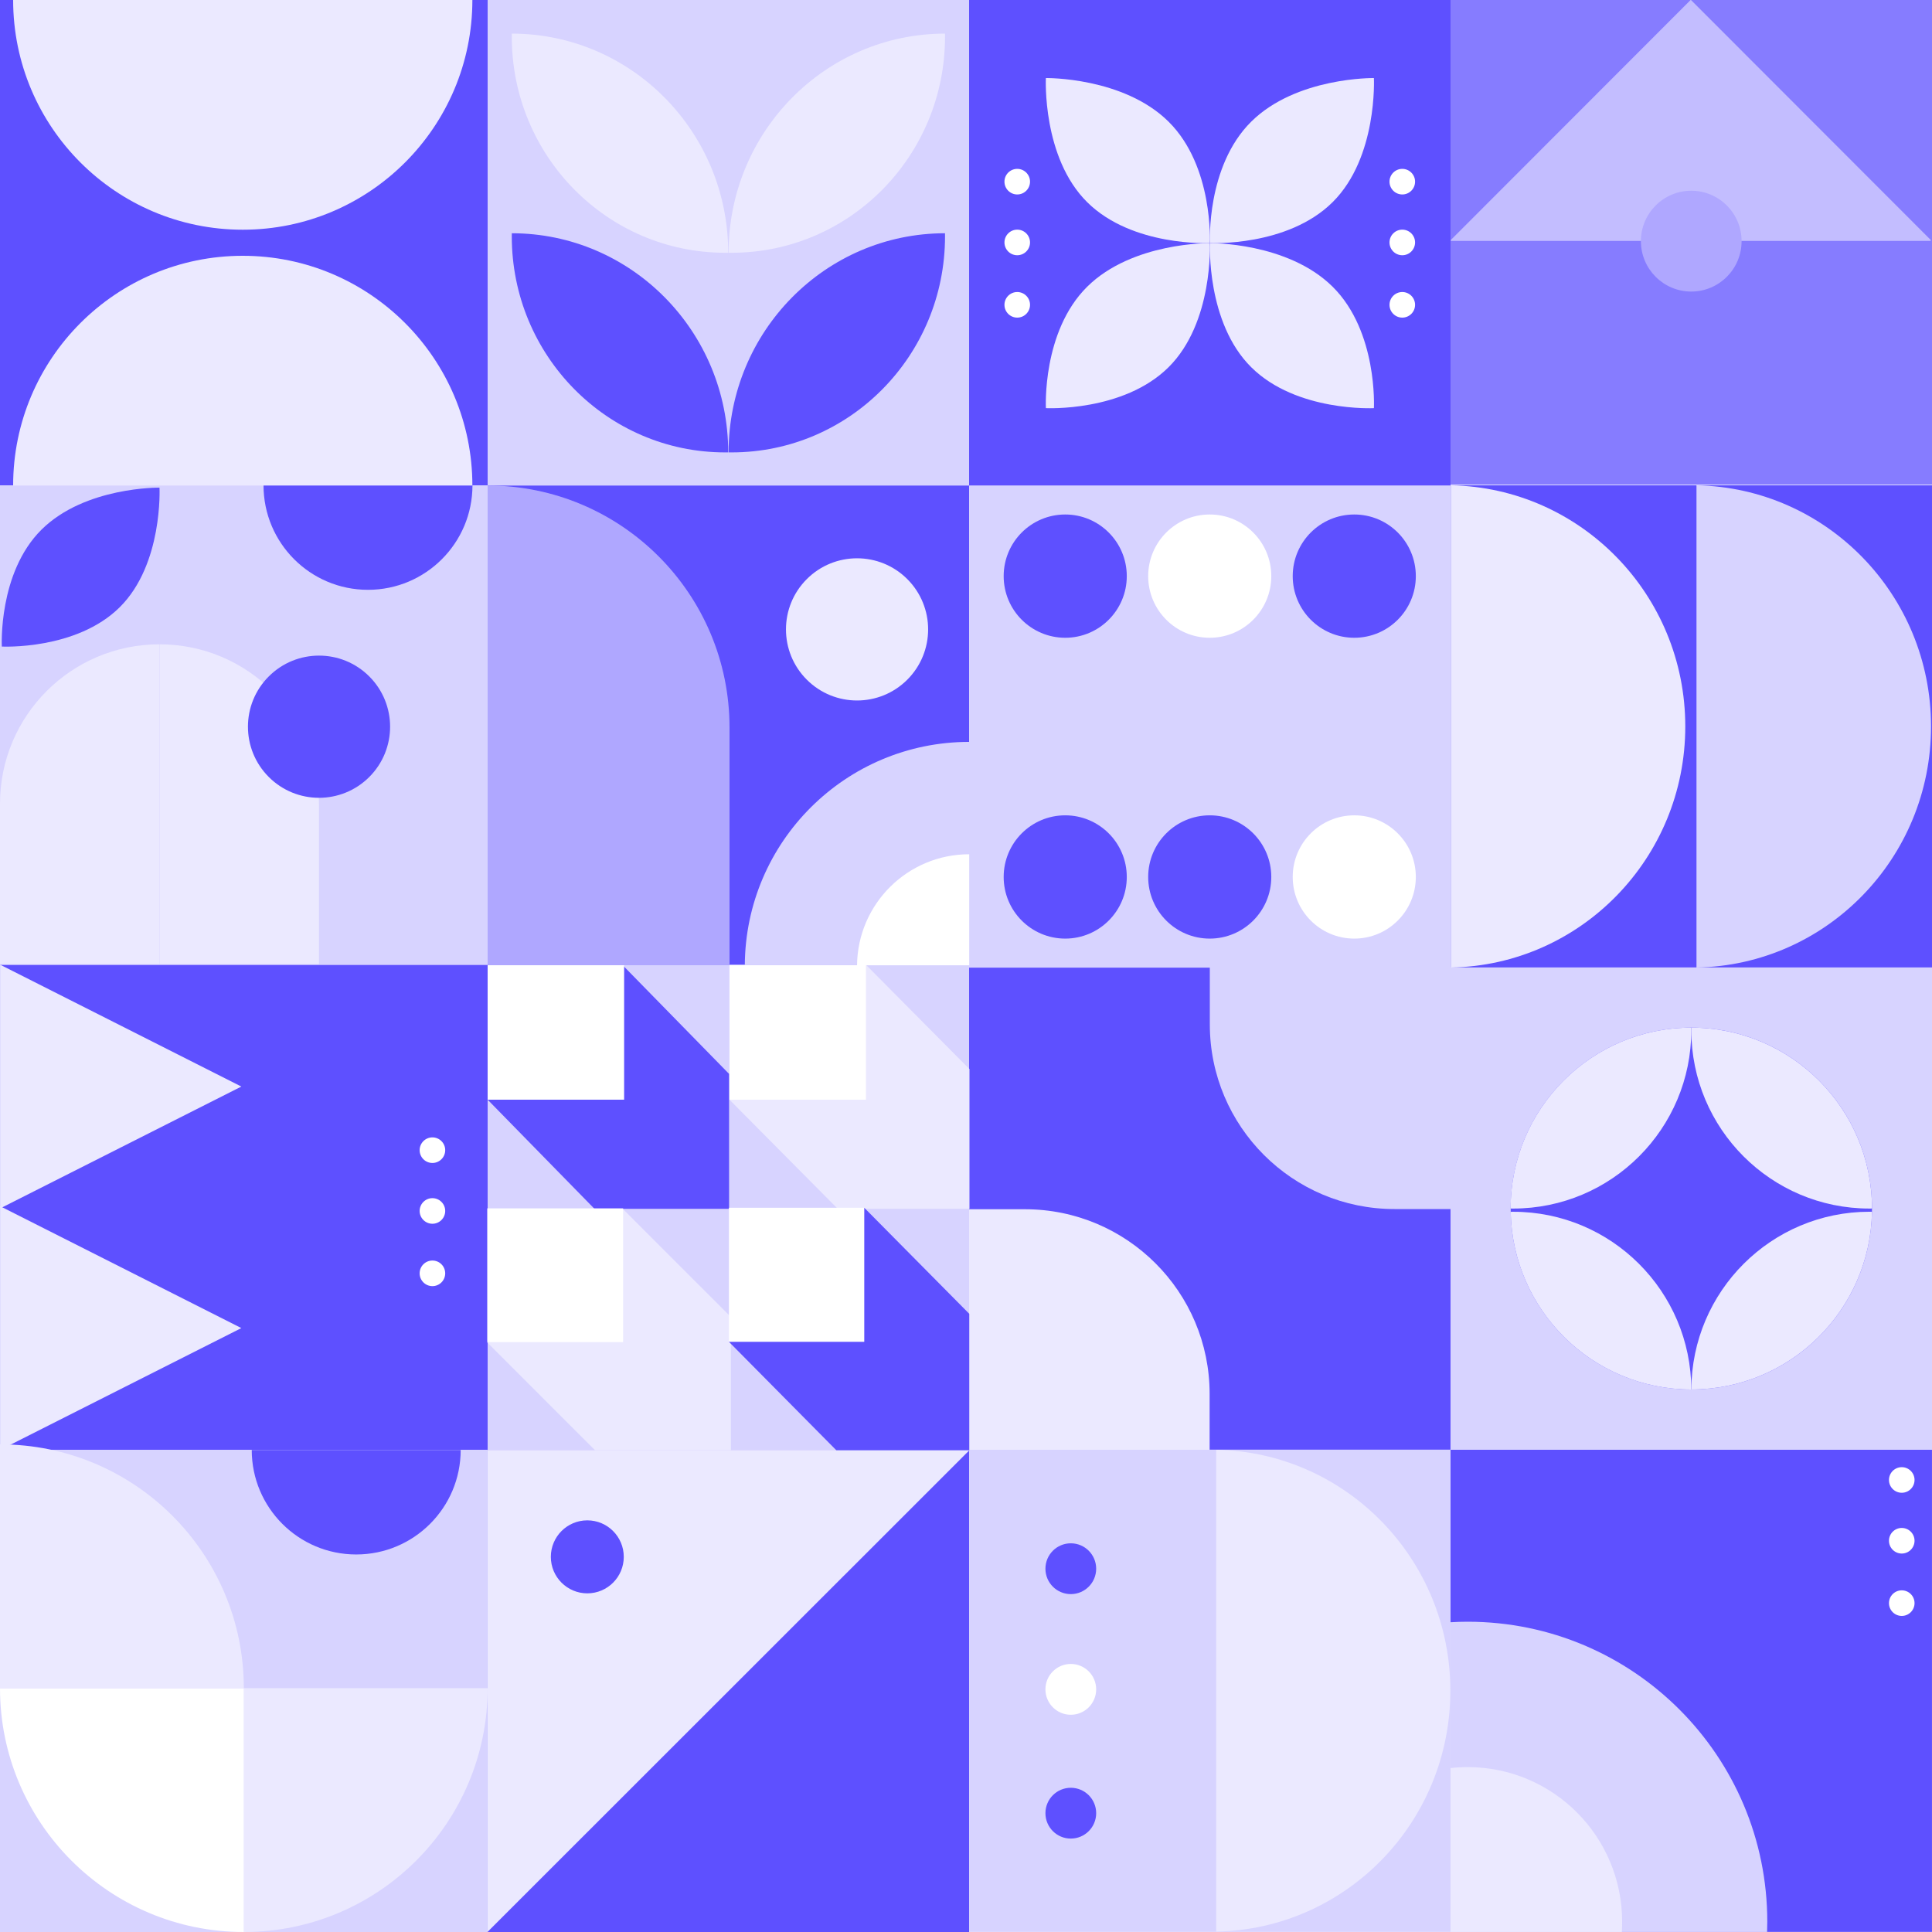 <svg width="10000" height="10000" viewBox="0 0 10000 10000" fill="none" xmlns="http://www.w3.org/2000/svg">
<rect x="0" y="0" width="10000" height="10000" fill="#333333" stroke="none"/>
<g clip-path="url(#clip0_1702_274)">
<rect width="10000" height="10000" fill="white"/>
<path d="M9999.9 7504H7508V9999.51H9999.9V7504Z" fill="#5E50FF"/>
<path d="M7507.9 7504H5016V9999.51H7507.9V7504Z" fill="#D7D3FF"/>
<path d="M10002 5008H7508V7504H10002V5008Z" fill="#D7D3FF"/>
<path d="M7507.9 5008H5016V7503.51H7507.9V5008Z" fill="#5E50FF"/>
<path d="M5017 2513H2524V5009H5017V2513Z" fill="#5E50FF"/>
<path d="M2524 4993H-4V7505H2524V4993Z" fill="#5E50FF"/>
<path d="M5016 7507H2522V10016H5016V7507Z" fill="#5E50FF"/>
<path d="M2522 10001V7507H5017L2522 10001Z" fill="#EBE9FF"/>
<path d="M3039.89 8247.13C3144.14 8247.13 3228.64 8162.56 3228.64 8058.23C3228.64 7953.9 3144.14 7869.32 3039.89 7869.32C2935.64 7869.32 2851.13 7953.9 2851.13 8058.23C2851.13 8162.56 2935.64 8247.13 3039.89 8247.13Z" fill="#5E50FF"/>
<path d="M2524 0H-4V2513H2524V0Z" fill="#5E50FF"/>
<path d="M10001.9 2512H7510V5007.51H10001.9V2512Z" fill="#5E50FF"/>
<path d="M7507.9 2513H5016V5008.51H7507.9V2513Z" fill="#D7D3FF"/>
<path d="M10000 0H7508V2509H10000V0Z" fill="#867CFF"/>
<path d="M7508 0H5016V2513H7508V0Z" fill="#5E50FF"/>
<path d="M5016 0H2524V2512H5016V0Z" fill="#D7D3FF"/>
<path d="M2524 2513H-4V4994H2524V2513Z" fill="#D7D3FF"/>
<path d="M825 3335C369.364 3335 0 3704.5 0 4160.29V4991H825V3335Z" fill="#EBE9FF"/>
<path d="M826 3335C1281.64 3335 1651 3704.5 1651 4160.29V4991H826V3335Z" fill="#EBE9FF"/>
<path d="M825.582 2524.01C825.582 2524.01 844.967 2919.77 619.736 3143C394.505 3366.24 9.45 3346.56 9.45 3346.56C9.45 3346.56 -10.463 2964.81 214.768 2741.44C439.999 2518.2 825.582 2524.01 825.582 2524.01Z" fill="#5E50FF"/>
<path d="M2522 7507H0V10016H2522V7507Z" fill="#D7D3FF"/>
<path d="M5016 4996H2524V7505H5016V4996Z" fill="#D7D3FF"/>
<path d="M6261.97 1258.55C6261.97 1258.55 6282.12 1669.43 6047.95 1901.2C5813.78 2132.97 5413.57 2112.53 5413.57 2112.53C5413.57 2112.53 5392.87 1716.19 5627.04 1484.28C5861.08 1252.51 6261.97 1258.55 6261.97 1258.55Z" fill="#EBE9FF"/>
<path d="M5413.43 404.015C5413.43 404.015 5393.28 814.893 5627.45 1046.66C5861.62 1278.57 6261.96 1258 6261.96 1258C6261.96 1258 6282.67 861.658 6048.5 629.751C5814.32 397.98 5413.43 404.015 5413.43 404.015Z" fill="#EBE9FF"/>
<path d="M6262.79 1258.55C6262.79 1258.55 6242.63 1669.43 6476.8 1901.2C6710.98 2133.1 7111.32 2112.53 7111.32 2112.53C7111.32 2112.53 7132.02 1716.19 6897.85 1484.28C6663.68 1252.51 6262.79 1258.55 6262.79 1258.55Z" fill="#EBE9FF"/>
<path d="M7111.32 404.015C7111.32 404.015 7131.47 814.893 6897.3 1046.66C6663.13 1278.57 6262.79 1258 6262.79 1258C6262.79 1258 6242.09 861.658 6476.26 629.751C6710.43 397.98 7111.32 404.015 7111.32 404.015Z" fill="#EBE9FF"/>
<path d="M9147.43 9947.08C9147.43 9964.62 9147.13 9982.31 9146.38 9999.7H7508V8396.7C7537.39 8394.9 7566.92 8394 7596.76 8394C8453.13 8394.15 9147.43 9089.35 9147.43 9947.08Z" fill="#D7D3FF"/>
<path d="M8396.16 9947.08C8396.16 9964.62 8395.71 9982.31 8394.51 9999.7H7508V9151.42C7537.09 9148.13 7566.77 9146.48 7596.76 9146.48C8038.14 9146.48 8396.16 9504.95 8396.16 9947.08Z" fill="#EBE9FF"/>
<path d="M5542.6 8251.1C5615.13 8251.03 5673.87 8192.1 5673.8 8119.48C5673.73 8046.87 5614.87 7988.06 5542.33 7988.13C5469.8 7988.2 5411.06 8047.13 5411.13 8119.75C5411.2 8192.36 5470.06 8251.17 5542.6 8251.1Z" fill="#5E50FF"/>
<path d="M5542.46 8875.54C5615 8875.54 5673.8 8816.67 5673.8 8744.05C5673.8 8671.44 5615 8612.57 5542.46 8612.57C5469.93 8612.57 5411.13 8671.44 5411.13 8744.05C5411.13 8816.67 5469.93 8875.54 5542.46 8875.54Z" fill="white"/>
<path d="M5542.46 9516.47C5615 9516.47 5673.8 9457.6 5673.8 9384.98C5673.8 9312.37 5615 9253.5 5542.46 9253.5C5469.93 9253.5 5411.13 9312.37 5411.13 9384.98C5411.13 9457.6 5469.93 9516.47 5542.46 9516.47Z" fill="#5E50FF"/>
<path d="M9843.53 7726.54C9880.07 7726.51 9909.67 7696.82 9909.63 7660.24C9909.59 7623.66 9879.94 7594.03 9843.4 7594.07C9806.86 7594.1 9777.27 7623.79 9777.3 7660.37C9777.34 7696.95 9806.99 7726.58 9843.53 7726.54Z" fill="white"/>
<path d="M9843.47 8041.12C9880.01 8041.12 9909.63 8011.46 9909.63 7974.88C9909.63 7938.3 9880.01 7908.64 9843.47 7908.64C9806.93 7908.64 9777.3 7938.3 9777.3 7974.88C9777.3 8011.46 9806.93 8041.12 9843.47 8041.12Z" fill="white"/>
<path d="M9843.47 8364C9880.01 8364 9909.63 8334.35 9909.63 8297.76C9909.63 8261.18 9880.01 8231.53 9843.47 8231.53C9806.93 8231.53 9777.3 8261.18 9777.3 8297.76C9777.3 8334.35 9806.93 8364 9843.47 8364Z" fill="white"/>
<path d="M7258.3 1006.54C7294.84 1006.51 7324.43 976.821 7324.39 940.238C7324.35 903.656 7294.7 874.03 7258.16 874.066C7221.62 874.103 7192.03 903.789 7192.07 940.371C7192.1 976.953 7221.75 1006.58 7258.3 1006.54Z" fill="white"/>
<path d="M7258.23 1321.12C7294.77 1321.12 7324.39 1291.46 7324.39 1254.88C7324.39 1218.3 7294.77 1188.64 7258.23 1188.64C7221.69 1188.64 7192.07 1218.3 7192.07 1254.88C7192.07 1291.46 7221.69 1321.12 7258.23 1321.12Z" fill="white"/>
<path d="M7258.23 1644C7294.77 1644 7324.39 1614.35 7324.39 1577.76C7324.39 1541.18 7294.77 1511.53 7258.23 1511.53C7221.69 1511.53 7192.07 1541.18 7192.07 1577.76C7192.07 1614.35 7221.69 1644 7258.23 1644Z" fill="white"/>
<path d="M2238.3 6019.54C2274.84 6019.51 2304.43 5989.82 2304.39 5953.24C2304.35 5916.66 2274.7 5887.03 2238.16 5887.07C2201.62 5887.1 2172.03 5916.79 2172.07 5953.37C2172.1 5989.95 2201.75 6019.58 2238.3 6019.54Z" fill="white"/>
<path d="M2238.23 6334.12C2274.77 6334.12 2304.39 6304.46 2304.39 6267.88C2304.39 6231.3 2274.77 6201.64 2238.23 6201.64C2201.69 6201.64 2172.07 6231.3 2172.07 6267.88C2172.07 6304.46 2201.69 6334.12 2238.23 6334.12Z" fill="white"/>
<path d="M2238.23 6657C2274.77 6657 2304.39 6627.35 2304.39 6590.76C2304.39 6554.18 2274.77 6524.53 2238.23 6524.53C2201.69 6524.53 2172.07 6554.18 2172.07 6590.76C2172.07 6627.35 2201.69 6657 2238.23 6657Z" fill="white"/>
<path d="M5265.3 1006.54C5301.84 1006.51 5331.43 976.821 5331.39 940.238C5331.35 903.656 5301.7 874.03 5265.16 874.066C5228.62 874.103 5199.03 903.789 5199.07 940.371C5199.1 976.953 5228.75 1006.58 5265.3 1006.54Z" fill="white"/>
<path d="M5265.23 1321.12C5301.77 1321.12 5331.39 1291.46 5331.39 1254.88C5331.39 1218.3 5301.77 1188.64 5265.23 1188.64C5228.69 1188.64 5199.07 1218.3 5199.07 1254.88C5199.07 1291.46 5228.69 1321.12 5265.23 1321.12Z" fill="white"/>
<path d="M5265.23 1644C5301.77 1644 5331.39 1614.35 5331.39 1577.76C5331.39 1541.18 5301.77 1511.53 5265.23 1511.53C5228.69 1511.53 5199.07 1541.18 5199.07 1577.76C5199.07 1614.35 5228.69 1644 5265.23 1644Z" fill="white"/>
<path d="M6295 7504V9998C6966.34 9985.69 7507 9432.38 7507 8751.07C7507 8069.62 6966.34 7516.31 6295 7504Z" fill="#EBE9FF"/>
<path d="M9689.47 6255.28V6255.43C9689.47 6260.98 9689.47 6266.53 9689.32 6272.07C9680.47 6781.52 9265.18 7191.87 8754.38 7191.87C8243.44 7191.87 7828.3 6781.52 7819.45 6272.07C7819.3 6266.53 7819.3 6260.98 7819.3 6255.43V6255.28C7819.45 5738.19 8238.04 5319.15 8754.23 5319H8754.53C9270.72 5319.15 9689.32 5738.19 9689.47 6255.28Z" fill="#5E50FF"/>
<path d="M8754.23 5332.19C8754.23 5842.09 8341.49 6255.43 7832.19 6255.43C7827.7 6255.43 7823.5 6255.43 7819 6255.28C7819.15 5738.19 8237.74 5319.15 8753.93 5319C8754.23 5323.35 8754.23 5327.7 8754.23 5332.19Z" fill="#EBE9FF"/>
<path d="M9689.46 6255.28C9684.97 6255.43 9680.77 6255.43 9676.27 6255.43C9166.97 6255.43 8754.23 5842.09 8754.23 5332.19C8754.23 5327.7 8754.23 5323.5 8754.38 5319C9270.72 5319.15 9689.31 5738.19 9689.46 6255.28Z" fill="#EBE9FF"/>
<path d="M8754.23 7192.02C8243.29 7192.02 7828.15 6781.67 7819.3 6272.22C7823.65 6272.07 7828 6272.07 7832.34 6272.07C8340.29 6271.92 8752.43 6683.47 8754.23 7192.02Z" fill="#EBE9FF"/>
<path d="M9689.32 6272.07C9680.47 6781.52 9265.18 7191.87 8754.38 7191.87C8756.18 6683.32 9168.33 6271.92 9676.42 6271.92C9680.47 6271.92 9684.97 6271.92 9689.32 6272.07Z" fill="#EBE9FF"/>
<path d="M5305 6259H5016V7504H6261V7215C6261 6687.02 5832.98 6259 5305 6259Z" fill="#EBE9FF"/>
<path d="M7510 5008H6262V5302C6262 5829.98 6690.02 6258 7218 6258H7510V5008Z" fill="#D7D3FF"/>
<path d="M7510 2512V5008C8181.88 4995.68 8723 4441.92 8723 3760.07C8723 3078.08 8182.03 2524.32 7510 2512Z" fill="#EBE9FF"/>
<path d="M8781 2512V5008C9453.45 4995.68 9995 4441.92 9995 3760.07C9995 3078.08 9453.45 2524.32 8781 2512Z" fill="#D7D3FF"/>
<path d="M5513.59 3301.08C5689.54 3301.08 5832.18 3158.24 5832.18 2982.04C5832.18 2805.84 5689.54 2663 5513.59 2663C5337.64 2663 5195 2805.84 5195 2982.04C5195 3158.24 5337.64 3301.08 5513.59 3301.08Z" fill="#5E50FF"/>
<path d="M6261.57 3301.08C6437.52 3301.08 6580.16 3158.24 6580.16 2982.04C6580.16 2805.84 6437.52 2663 6261.57 2663C6085.61 2663 5942.98 2805.84 5942.98 2982.04C5942.98 3158.24 6085.61 3301.08 6261.57 3301.08Z" fill="white"/>
<path d="M7009.69 3301.08C7185.65 3301.08 7328.28 3158.24 7328.28 2982.04C7328.28 2805.84 7185.65 2663 7009.69 2663C6833.74 2663 6691.1 2805.84 6691.1 2982.04C6691.1 3158.24 6833.74 3301.08 7009.69 3301.08Z" fill="#5E50FF"/>
<path d="M5513.59 4858.21C5689.54 4858.21 5832.18 4715.37 5832.18 4539.17C5832.18 4362.96 5689.54 4220.12 5513.59 4220.12C5337.64 4220.12 5195 4362.96 5195 4539.17C5195 4715.37 5337.64 4858.21 5513.59 4858.21Z" fill="#5E50FF"/>
<path d="M6261.57 4858.21C6437.52 4858.21 6580.16 4715.37 6580.16 4539.17C6580.16 4362.96 6437.52 4220.12 6261.57 4220.12C6085.61 4220.12 5942.98 4362.96 5942.98 4539.17C5942.98 4715.37 6085.61 4858.21 6261.57 4858.21Z" fill="#5E50FF"/>
<path d="M7009.69 4858.21C7185.65 4858.21 7328.28 4715.37 7328.28 4539.17C7328.28 4362.96 7185.65 4220.12 7009.69 4220.12C6833.74 4220.12 6691.1 4362.96 6691.1 4539.17C6691.1 4715.37 6833.74 4858.21 7009.69 4858.21Z" fill="white"/>
<path d="M7508 1243.63L8751.5 -1L9995 1243.63L9991.63 1247.01H7512.37V1248L7508 1243.63Z" fill="#C3BDFF"/>
<path d="M9014.46 1248.46C9014.61 1104.36 8898.07 987.427 8754.14 987.275C8610.22 987.123 8493.43 1103.81 8493.28 1247.91C8493.12 1392.01 8609.67 1508.94 8753.59 1509.09C8897.52 1509.24 9014.31 1392.56 9014.46 1248.46Z" fill="#AFA7FF"/>
<path d="M4891.43 190.042C4891.43 807.734 4396.97 1308.33 3786.93 1308.33C3781.53 1308.33 3776.43 1308.33 3771.19 1308.18C3771.34 681.947 4272.69 174.3 4891.28 174C4891.43 179.547 4891.43 184.645 4891.43 190.042Z" fill="#EBE9FF"/>
<path d="M2649 190.042C2649 807.734 3143.45 1308.33 3753.5 1308.33C3758.9 1308.33 3763.99 1308.33 3769.24 1308.18C3769.09 681.947 3267.74 174.3 2649.15 174C2649 179.547 2649 184.645 2649 190.042Z" fill="#EBE9FF"/>
<path d="M2649 1223.33C2649 1841.02 3143.46 2341.62 3753.5 2341.62C3758.9 2341.62 3763.99 2341.62 3769.24 2341.47C3769.09 1715.23 3267.74 1207.59 2649.15 1207.29C2649 1212.68 2649 1217.93 2649 1223.33Z" fill="#5E50FF"/>
<path d="M4891.43 1223.33C4891.43 1841.02 4396.98 2341.62 3786.93 2341.62C3781.53 2341.62 3776.44 2341.62 3771.19 2341.47C3771.34 1715.23 4272.69 1207.59 4891.28 1207.29C4891.43 1212.68 4891.43 1217.93 4891.43 1223.33Z" fill="#5E50FF"/>
<path d="M2524 5691.96L3076.86 6256.78H3773.73V5558.53L3220.87 4993.71L2524 5691.96Z" fill="#5E50FF"/>
<path d="M3230.43 4993.71H2524V5691.96H3230.43V4993.71Z" fill="white"/>
<path d="M5017.94 5533.62L4482.1 4993.71L3775.68 5691.96L4336.16 6256.78H5017.94V5533.62Z" fill="#EBE9FF"/>
<path d="M4482.1 4993.71H3775.68V5691.96H4482.1V4993.71Z" fill="white"/>
<path d="M2522 6948.51L3079.87 7506.53H3783.14V6816.7L3225.13 6258.54L2522 6948.51Z" fill="#EBE9FF"/>
<path d="M3225.27 6254.5H2522V6946.72H3225.27V6254.5Z" fill="white"/>
<path d="M5016.94 6800.26L4473.42 6251.36L3772.98 6945.22L4328.76 7506.53H5016.94V6800.26Z" fill="#5E50FF"/>
<path d="M4473.42 6251.36H3772.98V6945.22H4473.42V6251.36Z" fill="white"/>
<path d="M5016.98 3839.96V4995.83H3855.12C3858.65 4356.9 4377.49 3839.96 5016.98 3839.96Z" fill="#D7D3FF"/>
<path d="M5016.6 4421.61V4996.2H4436.05C4439.39 4678.23 4697.98 4421.61 5016.6 4421.61Z" fill="white"/>
<path d="M2524 2513C3215.5 2513 3776 3073.96 3776 3766.02V4996H2524V2513Z" fill="#AFA7FF"/>
<path d="M4696.21 3517.94C4839.88 3374.22 4839.88 3141.22 4696.21 2997.51C4552.54 2853.8 4319.61 2853.8 4175.94 2997.51C4032.27 3141.22 4032.27 3374.22 4175.94 3517.94C4319.61 3661.65 4552.54 3661.65 4696.21 3517.94Z" fill="#EBE9FF"/>
<path d="M1911.41 4021.63C2055.08 3877.92 2055.08 3644.92 1911.41 3501.21C1767.74 3357.5 1534.8 3357.5 1391.14 3501.21C1247.47 3644.92 1247.47 3877.92 1391.14 4021.63C1534.8 4165.34 1767.74 4165.34 1911.41 4021.63Z" fill="#5E50FF"/>
<path d="M1249.2 5624.02L624.738 5939.46L0.281 6254.89V5624.02V4993L624.738 5308.44L1249.2 5624.02Z" fill="#EBE9FF"/>
<path d="M1249.2 6874.13L624.738 7189.56L0.281 7505V6874.13V6243.11L624.738 6558.54L1249.2 6874.13Z" fill="#EBE9FF"/>
<path d="M1262 10000C1959.08 10000 2524 9434.95 2524 8738H1262V10000Z" fill="#EBE9FF"/>
<path d="M1262 10000C564.92 10000 0 9434.95 0 8738H1262V10000Z" fill="white"/>
<path d="M0 7476C697.08 7476 1262 8041.05 1262 8738H0V7476Z" fill="#EBE9FF"/>
<path d="M1843.75 8045.9C2142.35 8045.9 2384.49 7803.69 2384.49 7505H1303C1303 7803.69 1545.06 8045.9 1843.75 8045.9Z" fill="#5E50FF"/>
<path d="M1904.75 3052.9C2203.35 3052.9 2445.49 2810.69 2445.49 2512H1364C1364 2810.69 1606.06 3052.9 1904.75 3052.9Z" fill="#5E50FF"/>
<path d="M1256.5 1189C1912.79 1189 2445 656.569 2445 0H68C68 656.569 600.017 1189 1256.5 1189Z" fill="#EBE9FF"/>
<path d="M1256.5 1324C1912.79 1324 2445 1856.43 2445 2513H68C68 1856.43 600.017 1324 1256.5 1324Z" fill="#EBE9FF"/>
</g>
<defs>
<clipPath id="clip0_1702_274">
<rect width="10000" height="10000" fill="white"/>
</clipPath>
</defs>
</svg>
